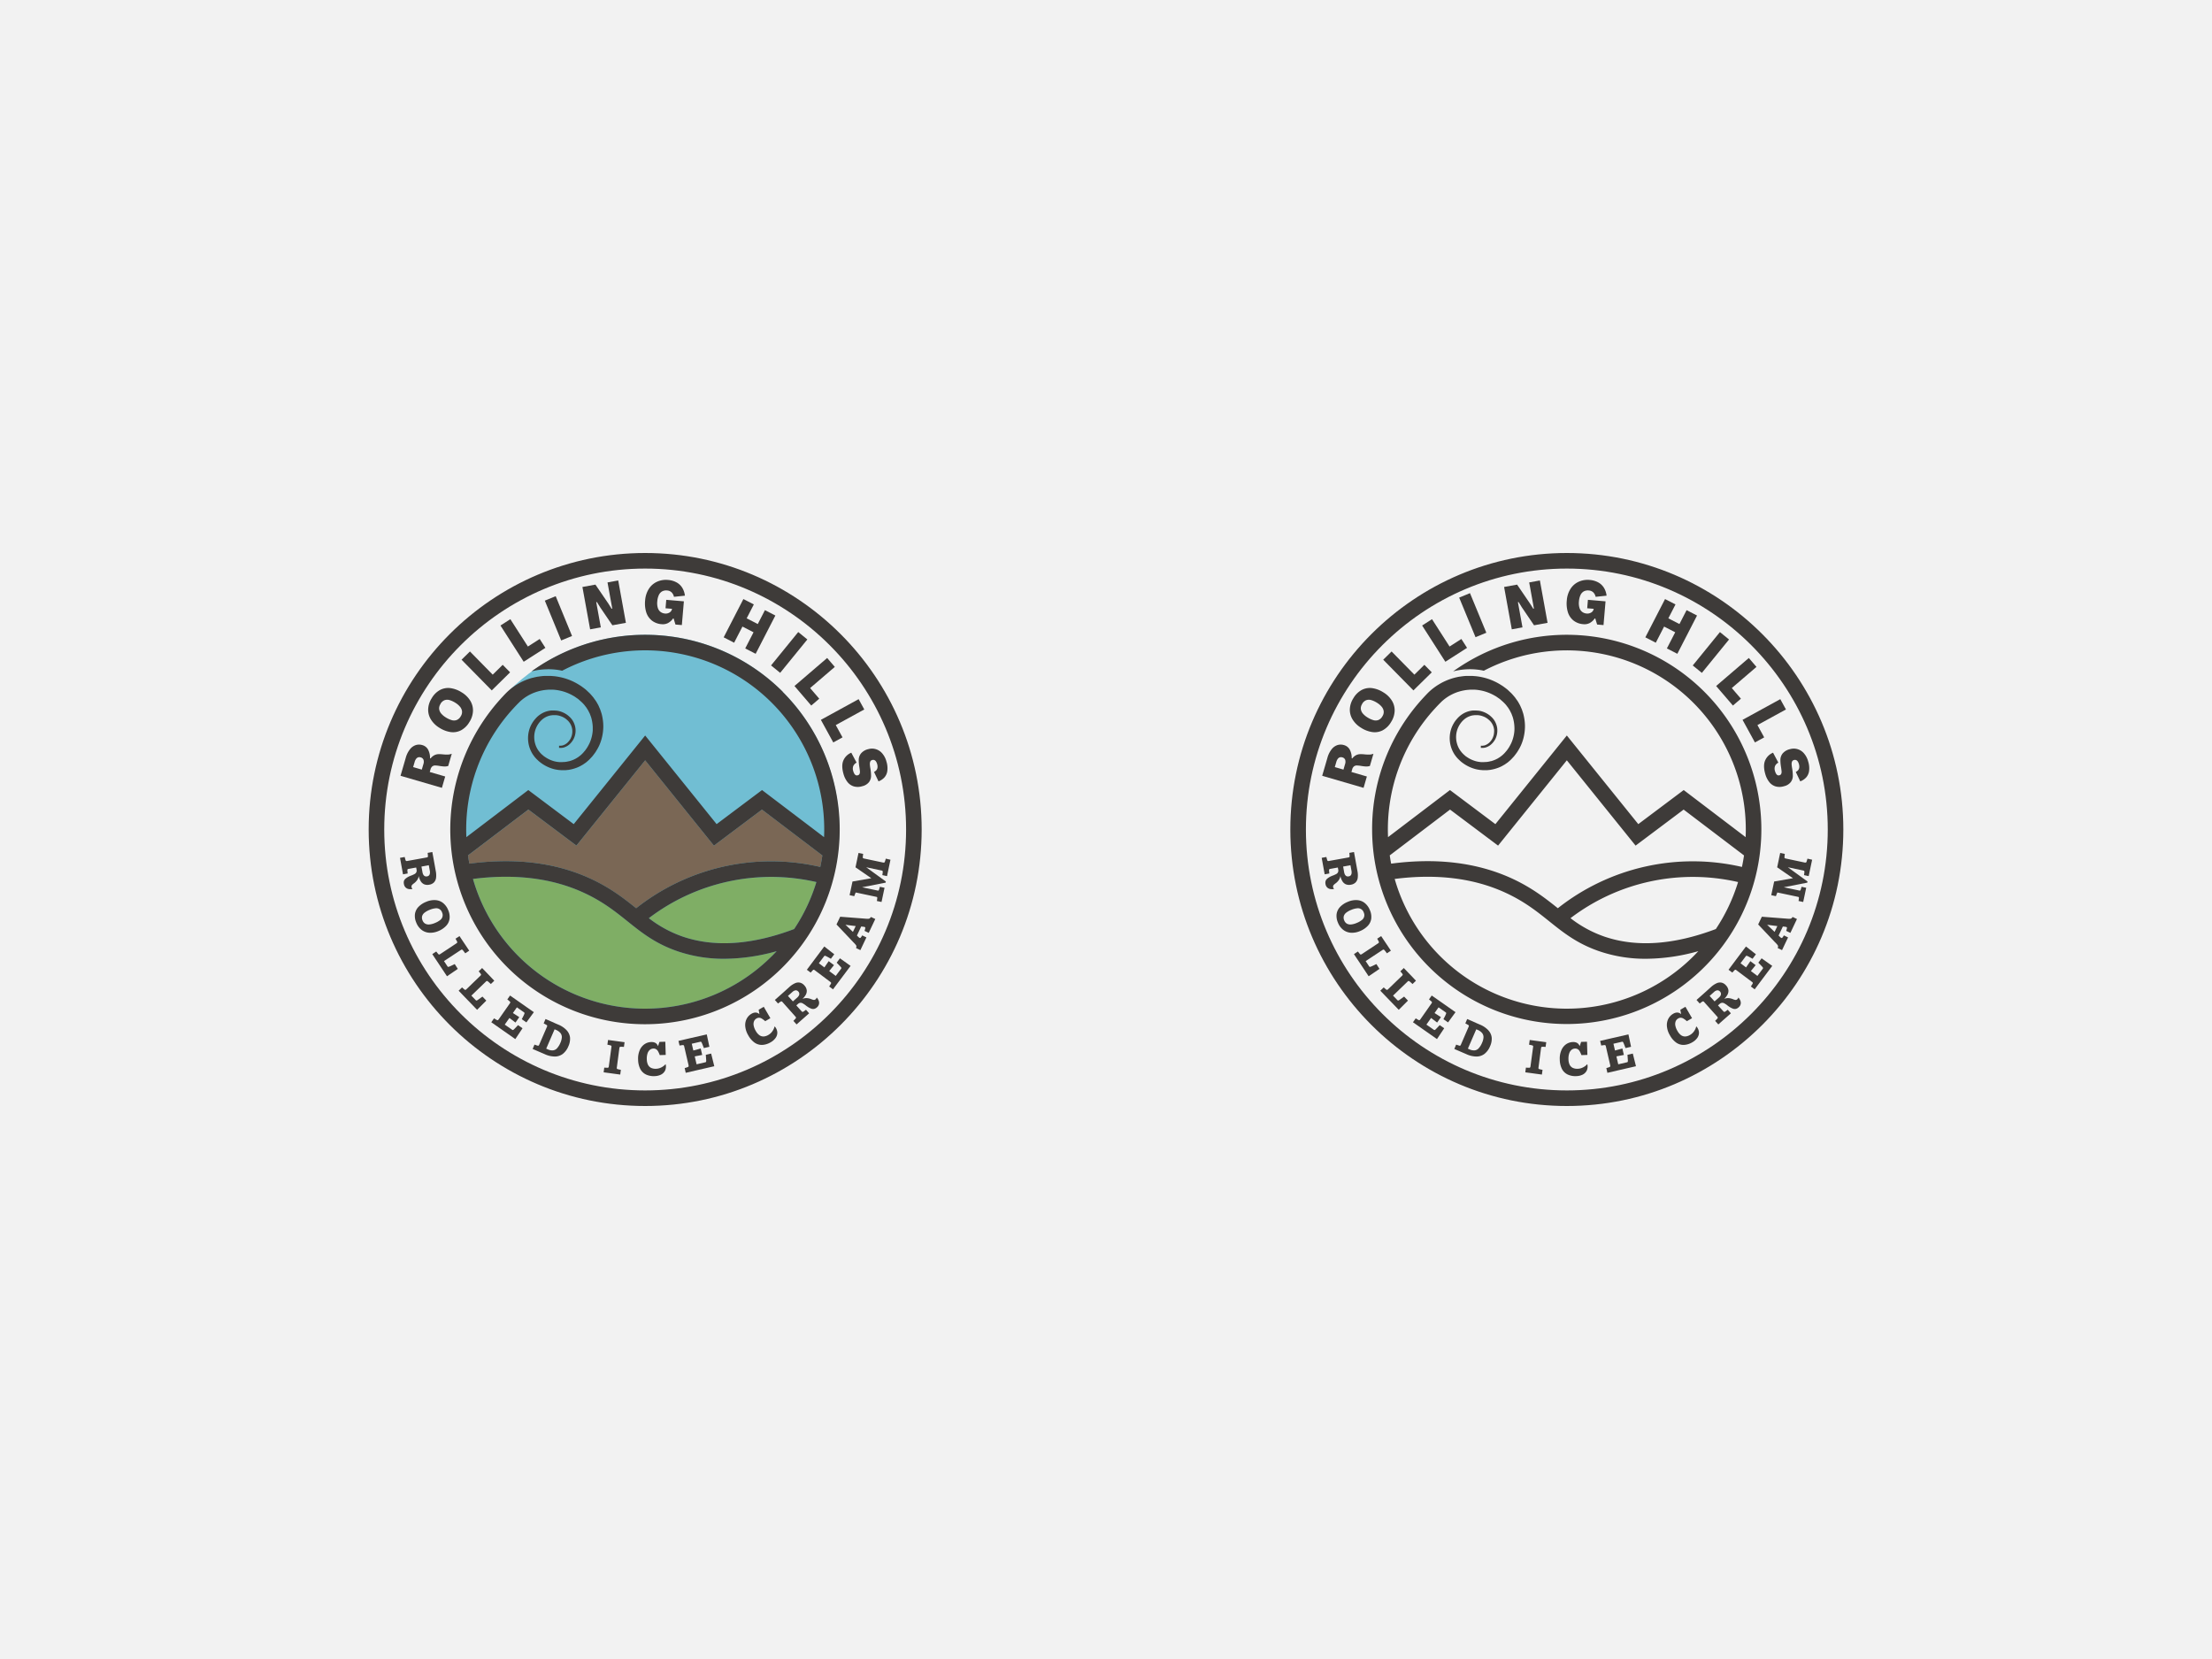 <svg id="Layer_1" data-name="Layer 1" xmlns="http://www.w3.org/2000/svg" viewBox="0 0 1200 900"><defs><style>.cls-1{fill:#f2f2f2;}.cls-2{fill:#3e3b39;}.cls-3{fill:#71bed3;}.cls-4{fill:none;}.cls-5{fill:#7fae65;}.cls-6{fill:#7a6755;}</style></defs><rect class="cls-1" width="1200" height="900"/><path class="cls-2" d="M744.37,450a105.58,105.58,0,1,0,43.94-85.77,36,36,0,0,1,9.14-1.18,36.62,36.62,0,0,1,3.77.2,31.87,31.87,0,0,1,3.75.62A97.13,97.13,0,0,1,947,454.15L913.4,428.6l-24.64,18.48L850,399l-38.76,48.09L786.6,428.6,753,454.15a97,97,0,0,1,25.64-70c.85-.93,1.72-1.84,2.61-2.74l.18-.17.08-.09h0l.22-.21c.11-.12.23-.23.35-.35a24.61,24.61,0,0,1,3-2.37c.36-.24.74-.48,1.11-.7a24.88,24.88,0,0,1,3.56-1.73q.59-.23,1.17-.42l.39-.12.81-.24.46-.12.75-.18.49-.1.76-.14.47-.08.83-.1.42-.05c.36,0,.73-.06,1.09-.08h.16c.41,0,.82,0,1.24,0s1,0,1.42,0a24.65,24.65,0,0,1,10.25,3l1.18.66,1.11.78.56.38a5.47,5.47,0,0,1,.54.41l1,.89a19.9,19.9,0,0,1,1.91,1.87c.2.22.38.45.56.69l.26.35.27.34a6,6,0,0,1,.51.73l.7,1.12c.22.39.39.79.6,1.19l.29.59.24.62c.15.42.32.83.46,1.25a21.35,21.35,0,0,1,.62,2.6,21.58,21.58,0,0,1,.29,2.67,19.53,19.53,0,0,1,0,2,19.78,19.78,0,0,1-1.32,5.91c-.16.42-.34.83-.54,1.24s-.41.81-.64,1.2a12.91,12.91,0,0,1-1.09,1.73l-.39.56c-.27.37-.59.69-.88,1.05a10.88,10.88,0,0,1-.92,1c-.33.29-.63.63-1,.9l-1.06.81-1.13.71a4.75,4.75,0,0,1-.59.31l-.6.3h0c-.36.17-.73.31-1.1.45l-.25.09c-.37.13-.75.25-1.13.36l-.14,0c-.35.1-.7.17-1,.24l-.25.05c-.39.07-.78.12-1.17.16l-.22,0c-.35,0-.71.05-1.06.06h-.21c-.4,0-.8,0-1.2,0l-.28,0-1-.12-.34-.05c-.4-.07-.79-.15-1.19-.25a16.27,16.27,0,0,1-4.95-2.24l-.38-.26a5.58,5.58,0,0,1-.73-.55l-1-.9c-.3-.33-.62-.64-.91-1-.14-.18-.28-.35-.41-.53a5.39,5.39,0,0,1-.4-.54,12.18,12.18,0,0,1-1.68-3.66,13.22,13.22,0,0,1-.35-1.66c-.06-.42-.09-.84-.11-1.27a12.88,12.88,0,0,1,.41-3.81,12.86,12.86,0,0,1,2.53-4.86,11.13,11.13,0,0,1,.93-1l.51-.46a9.54,9.54,0,0,1,1.09-.8,9.34,9.34,0,0,1,1.82-.9,8.19,8.19,0,0,1,.79-.27l.24-.06c.2-.06.4-.1.61-.15l.23,0c.27-.05.54-.08.82-.11h.11l.73,0h.26l.58,0h.24l.8.1h0a11.68,11.68,0,0,1,2,.57,10.21,10.21,0,0,1,1.26.58,9.28,9.28,0,0,1,1.71,1.21,8.15,8.15,0,0,1,2.81,4.63c0,.23.09.45.12.69a9.18,9.18,0,0,1,0,1.39,8,8,0,0,1-.18,1.38c0,.23-.1.46-.17.68a7.73,7.73,0,0,1-.51,1.31c-.1.21-.22.42-.34.62s-.26.39-.4.58a9.43,9.43,0,0,1-.92,1.07,6.7,6.7,0,0,1-2.35,1.48l-.62.19-.2,0-.44.09-.25,0-.41,0h-.4v1.19l.3,0h0l.72,0,.2,0c.19,0,.38-.05.56-.09l.22,0,.73-.19c.26-.09.53-.19.78-.3a8.17,8.17,0,0,0,1.47-.83c.23-.17.45-.34.66-.53a10.49,10.49,0,0,0,2.08-2.6,10.32,10.32,0,0,0,1.1-6.53,10.49,10.49,0,0,0-1.55-3.94,9.9,9.9,0,0,0-1.67-1.93,11.2,11.2,0,0,0-1.3-1.07,12.3,12.3,0,0,0-1.44-.88,13.16,13.16,0,0,0-3.18-1.16c-.4-.09-.81-.14-1.22-.19l-.25,0q-.6-.06-1.2-.06H800l-.62,0-.35,0-.6.07-.35.05-.63.13-.3.07a9.46,9.46,0,0,0-.91.26h0a13,13,0,0,0-5.67,3.77,16.11,16.11,0,0,0-1.56,2c-.19.3-.37.61-.55.92a15.54,15.54,0,0,0-1.27,2.93,16.26,16.26,0,0,0,1.66,13.3c.29.49.65.95,1,1.43s.76.88,1.14,1.32l1.24,1.18a15.07,15.07,0,0,0,1.33,1.06,20.17,20.17,0,0,0,6.11,3.07c.52.16,1,.29,1.56.41l.51.09,1.08.18.6.06c.34,0,.68.06,1,.08l.62,0,.38,0c.35,0,.69,0,1,0h.09c.51,0,1-.07,1.52-.14l.21,0c.5-.08,1-.17,1.49-.27l.28-.07c.49-.11,1-.24,1.46-.39l.24-.07c.5-.17,1-.34,1.49-.54s1.08-.45,1.59-.73l1.52-.87,1.44-1c.48-.33.89-.75,1.34-1.12a14.09,14.09,0,0,0,1.23-1.21c.39-.43.8-.83,1.16-1.27.51-.69,1.06-1.35,1.54-2.07.16-.24.32-.48.46-.73a23.36,23.36,0,0,0,1.63-3,24.71,24.71,0,0,0,1.18-3.25,26.39,26.39,0,0,0,1-6.85,25.17,25.17,0,0,0-.22-3.47,30.53,30.53,0,0,0-.66-3.43c-.16-.57-.36-1.12-.54-1.67l-.28-.83-.35-.81c-.24-.53-.46-1.08-.73-1.6l-.43-.77-.43-.76a14.26,14.26,0,0,0-1-1.47c-.18-.24-.34-.49-.51-.73a7.12,7.12,0,0,0-.54-.69c-.38-.44-.76-.9-1.15-1.33a13,13,0,0,0-1.23-1.23l-.62-.59-.63-.59c-.14-.13-.29-.25-.44-.37s-.25-.21-.38-.3l-.53-.41-1.38-1-1.46-.92c-.5-.3-1-.59-1.51-.86a31.45,31.45,0,0,0-8.11-3,30.67,30.67,0,0,0-3.43-.57l-.87-.07-.85-.07h-.57c-.37,0-.73,0-1.1,0h-.29c-.45,0-.9,0-1.35,0l-.49,0c-.38,0-.77.05-1.15.09l-.46.05c-.52.06-1,.13-1.56.22l-.14,0c-.47.08-1,.17-1.42.28l-.47.1-1.12.28-.46.13c-.51.14-1,.3-1.51.47h0a32.44,32.44,0,0,0-4.85,2.1c-.51.28-1,.57-1.53.88a31.88,31.88,0,0,0-4.29,3.11c-.43.37-.84.75-1.25,1.14l-.06.05h0q-1.24,1.26-2.43,2.55A104.86,104.86,0,0,0,744.37,450Zm174.35,68.72a97.15,97.15,0,0,1-162.11-41.9c22.72-2.91,42.88-.43,59.94,7.4,10.39,4.76,17.23,10.24,23.86,15.54,7.82,6.27,15.21,12.18,27.23,16.3a77.43,77.43,0,0,0,25.25,4.07A106.47,106.47,0,0,0,921.34,516C920.49,516.9,919.62,517.82,918.72,518.72ZM930.83,504c-22.84,8.63-43.18,10-60.45,4.1a64,64,0,0,1-18.39-10,109.53,109.53,0,0,1,90.9-19.59A96.7,96.7,0,0,1,930.83,504ZM786.64,439.19l26.06,19.55L850,412.46l37.3,46.28,26.06-19.55,32.76,24.87c-.3,2.09-.68,4.18-1.12,6.25a118.08,118.08,0,0,0-99.88,22.4c-6.56-5.24-14-11.12-25-16.18-18.75-8.59-40.76-11.28-65.43-8-.29-1.49-.54-3-.76-4.49Z"/><path class="cls-2" d="M739.73,427.4l1.79-6.16-8.38-2.44.39-1.32a3.16,3.16,0,0,1,1-1.72,2.43,2.43,0,0,1,1.52-.49,15.36,15.36,0,0,1,2.32.24,24.77,24.77,0,0,0,2.58.3,6.68,6.68,0,0,0,2.2-.27l1.94-6.64a6.66,6.66,0,0,1-2.19.46,21.87,21.87,0,0,1-2.62-.12,18.87,18.87,0,0,0-2.56-.11,5.42,5.42,0,0,0-2.06.55,6.16,6.16,0,0,0-2.06,1.76l-.31-.09a9.48,9.48,0,0,0-1.08-4.73,5.12,5.12,0,0,0-3.1-2.41,6,6,0,0,0-3.57,0,6.71,6.71,0,0,0-3.15,2.29,13,13,0,0,0-2.29,4.67l-1.34,4.62h0l-1.48,5.07Zm-14-15.7a2.23,2.23,0,0,1,1.09-.84,2.33,2.33,0,0,1,1.33,0,2.22,2.22,0,0,1,1.6,1.3,3.85,3.85,0,0,1-.08,2.43l-.85,2.92-4.69-1.37.78-2.68A5.44,5.44,0,0,1,725.71,411.7Z"/><path class="cls-2" d="M738.45,394.86a15.21,15.21,0,0,0,6.13,2.3,9.36,9.36,0,0,0,5.57-1,11.76,11.76,0,0,0,4.5-4.46,12,12,0,0,0,1.94-6,10,10,0,0,0-1.51-5.62,13.67,13.67,0,0,0-4.65-4.5,15.13,15.13,0,0,0-6.1-2.28,9.47,9.47,0,0,0-5.6,1,11.7,11.7,0,0,0-4.52,4.47,11.92,11.92,0,0,0-1.93,6,10,10,0,0,0,1.54,5.62A13.78,13.78,0,0,0,738.45,394.86Zm.5-13a4.48,4.48,0,0,1,2.21-2,4.35,4.35,0,0,1,2.7-.07,12.66,12.66,0,0,1,3.1,1.42,10.36,10.36,0,0,1,2.56,2.15,4.76,4.76,0,0,1,1.13,2.5,4.24,4.24,0,0,1-.72,2.75,4.43,4.43,0,0,1-2.19,2,4.25,4.25,0,0,1-2.69.06,12.31,12.31,0,0,1-3.13-1.43,10.35,10.35,0,0,1-2.56-2.13,4.67,4.67,0,0,1-1.12-2.47A4.21,4.21,0,0,1,739,381.87Z"/><polygon class="cls-2" points="771.31 370.07 771.31 370.07 776.73 364.74 772.72 360.66 767.3 366 754.93 353.42 750.39 357.89 766.77 374.54 771.31 370.07"/><polygon class="cls-2" points="787.58 356.77 787.58 356.77 788.51 356.17 789.47 355.56 789.47 355.56 795.87 351.45 792.78 346.64 786.38 350.74 776.86 335.9 771.5 339.34 784.1 359 787.58 356.77"/><rect class="cls-2" x="799.78" y="323.73" width="6.37" height="23.35" transform="matrix(0.92, -0.38, 0.38, 0.92, -67.22, 330.28)"/><polygon class="cls-2" points="825.94 340.35 823.46 326.67 823.82 326.61 825.63 329.52 832.21 339.21 839.55 337.88 835.38 314.9 829.58 315.96 832.15 330.17 831.8 330.24 829.99 327.37 823.02 317.15 815.97 318.43 820.14 341.41 825.94 340.35"/><path class="cls-2" d="M853.7,336.7a9.68,9.68,0,0,0,5.25,1.92,6.2,6.2,0,0,0,3.36-.58,7.93,7.93,0,0,0,2.83-2.52l.29,0,1,3.29,3.47.29L871,326.22l-9.56-.82-.39,4.58,3.53.3a2.85,2.85,0,0,1-1.35,2,3.92,3.92,0,0,1-2.43.56,4.62,4.62,0,0,1-2.52-.93,4.37,4.37,0,0,1-1.44-2.21,8.87,8.87,0,0,1-.27-3.44,10,10,0,0,1,.84-3.44,4.38,4.38,0,0,1,1.79-2,4.64,4.64,0,0,1,2.68-.49,3.91,3.91,0,0,1,2.44,1,4.85,4.85,0,0,1,1.3,2.44l5.94-.62a10.34,10.34,0,0,0-1.45-4.3,8.32,8.32,0,0,0-3.11-2.92,11.51,11.51,0,0,0-4.63-1.31,11.65,11.65,0,0,0-6,1,10.28,10.28,0,0,0-4.39,3.86,13.42,13.42,0,0,0-2,6.24,16.06,16.06,0,0,0,.63,6.54A9.33,9.33,0,0,0,853.7,336.7Z"/><polygon class="cls-2" points="902.77 339.91 908.79 343.01 904.28 351.77 909.95 354.68 920.63 333.92 914.97 331 911.09 338.54 905.07 335.44 908.95 327.9 903.28 324.99 892.59 345.75 898.26 348.67 902.77 339.91"/><rect class="cls-2" x="916.45" y="350.73" width="23.35" height="6.37" transform="translate(67.72 850.28) rotate(-50.85)"/><polygon class="cls-2" points="933.69 375.29 933.69 375.29 940.1 382.76 944.44 379.04 939.49 373.27 952.88 361.79 948.73 356.95 931 372.15 933.69 375.29"/><polygon class="cls-2" points="948.27 395.88 952.04 402.77 957.06 400.02 953.4 393.35 968.87 384.88 965.8 379.29 945.32 390.51 948.27 395.88"/><path class="cls-2" d="M967.06,408.77a5.7,5.7,0,0,0-1.2,3.27,23.35,23.35,0,0,0,.35,4.16c.15,1,.24,1.7.29,2.21a3,3,0,0,1-.18,1.37,1.33,1.33,0,0,1-.94.79,1.49,1.49,0,0,1-1,0,2.11,2.11,0,0,1-.82-.77,5.91,5.91,0,0,1-.64-1.53,4.13,4.13,0,0,1,0-2.63,3.77,3.77,0,0,1,1.83-1.91l-2.88-5.4a7.94,7.94,0,0,0-4.25,4.12q-1.27,2.82,0,7.32a12.42,12.42,0,0,0,2.19,4.48,6.92,6.92,0,0,0,3.45,2.37,8,8,0,0,0,4.54-.1,6.44,6.44,0,0,0,3.71-2.27,5.73,5.73,0,0,0,1.09-3.2,24.57,24.57,0,0,0-.35-4.1,19.55,19.55,0,0,1-.3-2.31,3.58,3.58,0,0,1,.22-1.49,1.41,1.41,0,0,1,1-.82,1.79,1.79,0,0,1,1.19,0,2,2,0,0,1,.91.76,4.69,4.69,0,0,1,.63,1.42,4.6,4.6,0,0,1,.19,1.88,2.76,2.76,0,0,1-.58,1.39,4.13,4.13,0,0,1-1.3,1l2.42,5.1a8.21,8.21,0,0,0,3.16-2.07,6.59,6.59,0,0,0,1.62-3.51,11.84,11.84,0,0,0-.47-5.15,11,11,0,0,0-2.44-4.62,7.23,7.23,0,0,0-7.37-2.13A7.24,7.24,0,0,0,967.06,408.77Z"/><path class="cls-2" d="M723.62,480a5.93,5.93,0,0,1,.86-.73,7.64,7.64,0,0,0,1.56-1.49A5.47,5.47,0,0,0,727,476a4.89,4.89,0,0,0,.14-.78,9.18,9.18,0,0,0,1,2.66,4.21,4.21,0,0,0,1.9,1.82,4.73,4.73,0,0,0,2.85.24,4.54,4.54,0,0,0,2.51-1.22,4.39,4.39,0,0,0,1.16-2.5,11.71,11.71,0,0,0-.17-3.75l-.65-3.63h0l-.62-3.43-.58-3.19-2.54.46c.1.88.15,1.46.16,1.73a.77.77,0,0,1-.15.56,1.35,1.35,0,0,1-.62.22L721,467.06a1.45,1.45,0,0,1-.66,0,.79.79,0,0,1-.34-.47q-.13-.41-.45-1.68l-2.54.46.58,3.19.47,2.59.57,3.16,2.54-.45c-.1-.88-.16-1.46-.16-1.73a.69.69,0,0,1,.15-.56,1.3,1.3,0,0,1,.61-.22l4-.73.21,1.13a2.23,2.23,0,0,1-.15,1.49,2.28,2.28,0,0,1-.91.91,16.42,16.42,0,0,1-1.66.77,4.38,4.38,0,0,0-.71.26l-.7.3a9.79,9.79,0,0,0-1.84,1.19,2.9,2.9,0,0,0-.88,1.29,3.46,3.46,0,0,0-.05,1.65,3.25,3.25,0,0,0,.91,1.84,3.19,3.19,0,0,0,1.64.84,5.38,5.38,0,0,0,2,0l.06-.13a1.1,1.1,0,0,1-.31-.37,1.87,1.87,0,0,1-.16-.52,1.52,1.52,0,0,1,0-.64A1.46,1.46,0,0,1,723.62,480Zm9-10.63.57,3.13a4.13,4.13,0,0,1,0,1.43,1.9,1.9,0,0,1-.48,1,1.92,1.92,0,0,1-1.07.5,1.84,1.84,0,0,1-1.18-.13,2,2,0,0,1-.82-.81,4.21,4.21,0,0,1-.46-1.38l-.54-3Z"/><path class="cls-2" d="M742,502.28a6.94,6.94,0,0,0,1.88-3.85,9,9,0,0,0-.72-4.67,9.34,9.34,0,0,0-2.78-3.87,7.32,7.32,0,0,0-4.12-1.58,10.81,10.81,0,0,0-5,.9,11.89,11.89,0,0,0-4.26,2.78,7.06,7.06,0,0,0-1.89,3.84,9,9,0,0,0,.72,4.7,9.18,9.18,0,0,0,2.79,3.85A7.61,7.61,0,0,0,732.8,506a10.78,10.78,0,0,0,5-.9A11.79,11.79,0,0,0,742,502.28Zm-9.08-.77a3.9,3.9,0,0,1-2.26-.44,3.45,3.45,0,0,1-1.43-1.76A3.59,3.59,0,0,1,729,497a3.73,3.73,0,0,1,1.31-1.87,10.91,10.91,0,0,1,2.78-1.55,10.47,10.47,0,0,1,3.06-.82,3.28,3.28,0,0,1,3.66,2.23,3.3,3.3,0,0,1-1.05,4.15,10.86,10.86,0,0,1-2.79,1.57A10.09,10.09,0,0,1,733,501.51Z"/><path class="cls-2" d="M744.13,524.21a3,3,0,0,1-1,.32.64.64,0,0,1-.41-.33l-1.86-2.81,9.11-6a1.15,1.15,0,0,1,.6-.25c.15,0,.33.13.55.38s.65.8,1.28,1.65l2.15-1.43-2.14-3.22-1.35-2-1.79-2.7-2.15,1.42c.44.77.72,1.28.83,1.53a.74.74,0,0,1,.08.57,1.35,1.35,0,0,1-.47.45l-8.73,5.78a1.45,1.45,0,0,1-.6.27.76.76,0,0,1-.49-.3c-.19-.21-.55-.66-1.08-1.36l-2.15,1.43,1.79,2.7,1,1.48h0l5.19,7.83,5.87-4L746.69,523C745.49,523.58,744.64,524,744.13,524.21Z"/><path class="cls-2" d="M765.5,529.24l-1.7-1.76-2.25-2.33-1.86,1.79c.57.67.94,1.12,1.09,1.35a.75.75,0,0,1,.19.55,1.32,1.32,0,0,1-.39.52l-7.52,7.27a1.33,1.33,0,0,1-.55.37.69.69,0,0,1-.53-.2q-.35-.25-1.32-1.14l-1.85,1.79,2.25,2.33,1.24,1.29h0l6.52,6.75,5-5-2.09-2.17-2.31,1.65a2.5,2.5,0,0,1-.9.49.63.63,0,0,1-.46-.24l-2.35-2.43,7.87-7.59a1.1,1.1,0,0,1,.55-.36q.21,0,.6.27c.26.2.78.67,1.56,1.39l1.86-1.79Z"/><path class="cls-2" d="M783.06,552.9l2.5,1.75,4.05-5.54-7.39-5.19h0l-2.86-2-2.66-1.85-1.48,2.11c.69.55,1.13.93,1.33,1.12s.29.36.28.5a1.31,1.31,0,0,1-.28.59l-6,8.57a1.3,1.3,0,0,1-.46.46.7.7,0,0,1-.57-.09c-.25-.13-.75-.42-1.5-.88l-1.49,2.12,2.66,1.86,2.85,2h0l7.51,5.27,3.92-5.87-2.43-1.7-2,2.08a2.36,2.36,0,0,1-.72.57.67.67,0,0,1-.5-.15l-4-2.78,2.54-3.61,3.28,2.49,2.07-2.94-3.47-2.23,2.17-3.08,3.88,2.73a.51.51,0,0,1,.27.4,2.86,2.86,0,0,1-.29.87C784.11,550.9,783.69,551.71,783.06,552.9Z"/><path class="cls-2" d="M807.4,558.91a12.84,12.84,0,0,0-4.6-3.09l-1.65-.71-2.21-1-3-1.29-1,2.37c.79.4,1.29.68,1.53.83s.36.3.38.43a1.29,1.29,0,0,1-.16.64l-4.15,9.6a1.23,1.23,0,0,1-.36.55.7.7,0,0,1-.57,0c-.27-.07-.82-.25-1.65-.55l-1,2.37,3,1.29,1.91.83h0l.6.25.69.3h0l.45.2a13.33,13.33,0,0,0,5.37,1.23,7.21,7.21,0,0,0,4.32-1.41,10.12,10.12,0,0,0,3.06-4.18,9.55,9.55,0,0,0,.88-4.72A7,7,0,0,0,807.4,558.91ZM804,565.75a10.06,10.06,0,0,1-1.81,2.93,3.46,3.46,0,0,1-2.2,1.14,5.72,5.72,0,0,1-2.81-.55l-.86-.38,4.55-10.51.65.29a6.28,6.28,0,0,1,2.49,1.72,3.48,3.48,0,0,1,.78,2.29A8.42,8.42,0,0,1,804,565.75Z"/><path class="cls-2" d="M833.07,564.61l-3.21-.43-.35,2.56c.87.17,1.43.29,1.7.38s.43.18.48.31a1.28,1.28,0,0,1,0,.65l-1.4,10.37a1.31,1.31,0,0,1-.2.63.68.68,0,0,1-.55.17c-.27,0-.85,0-1.73-.08l-.34,2.56,3.21.43,2.61.36,3.18.43.35-2.56c-.87-.17-1.43-.3-1.7-.38a.77.77,0,0,1-.48-.32,1.3,1.3,0,0,1,0-.65L836,568.67a1.44,1.44,0,0,1,.2-.63.77.77,0,0,1,.55-.17c.28,0,.86,0,1.73.08l.35-2.56-3.19-.43Z"/><path class="cls-2" d="M861,577.37a7,7,0,0,1-1.27,1.13,7.86,7.86,0,0,1-1.71.89,6.27,6.27,0,0,1-2.14.41,5.66,5.66,0,0,1-2.65-.48,3.74,3.74,0,0,1-1.69-1.67,7,7,0,0,1-.65-3,9,9,0,0,1,.37-3.09,4.23,4.23,0,0,1,1.26-2,3.09,3.09,0,0,1,1.93-.72,2.6,2.6,0,0,1,1.44.33,3,3,0,0,1,1.08,1.13,12.9,12.9,0,0,1,.94,2.09l3.24-.1-.22-7.16-3.18.09-.78,2.33a3.47,3.47,0,0,0-.74-1.24,2.92,2.92,0,0,0-1.23-.78,4.73,4.73,0,0,0-1.7-.23,6.75,6.75,0,0,0-3.71,1.21,7.45,7.45,0,0,0-2.58,3.3,11.34,11.34,0,0,0-.84,4.94,11.64,11.64,0,0,0,1.17,5.14,6.89,6.89,0,0,0,3.06,3,9.78,9.78,0,0,0,4.75.9,8.19,8.19,0,0,0,3.41-.8,4.94,4.94,0,0,0,2.22-2.16,5.27,5.27,0,0,0,.36-3.4Z"/><path class="cls-2" d="M885.79,571.55l-2.89.67c.1,1.44.17,2.4.2,2.88a2.34,2.34,0,0,1-.06.92.64.64,0,0,1-.44.27l-4.71,1.09-1-4.3,4.05-.78-.81-3.5-4,1.09-.85-3.67,4.63-1.07a.51.51,0,0,1,.48.07,2.7,2.7,0,0,1,.45.8c.2.43.52,1.28,1,2.55l3-.69-1.42-6.72-8.8,2h0l-3.4.79-3.16.74.59,2.51c.86-.14,1.44-.22,1.72-.24a.76.76,0,0,1,.56.13,1.31,1.31,0,0,1,.25.6l2.36,10.19a1.43,1.43,0,0,1,0,.66.78.78,0,0,1-.46.36c-.25.1-.8.28-1.65.53L872,582l3.16-.73,3.4-.79h0l8.94-2.06Z"/><path class="cls-2" d="M920.19,556.86a7.11,7.11,0,0,1-.58,1.61,8.37,8.37,0,0,1-1.07,1.59,6.69,6.69,0,0,1-1.69,1.38,5.79,5.79,0,0,1-2.57.84,3.78,3.78,0,0,1-2.27-.66,7.1,7.1,0,0,1-2-2.33,8.78,8.78,0,0,1-1.14-2.9,4.21,4.21,0,0,1,.17-2.32,3.07,3.07,0,0,1,1.36-1.55,2.65,2.65,0,0,1,1.42-.4,3,3,0,0,1,1.49.49,13.22,13.22,0,0,1,1.82,1.38l2.8-1.63-3.6-6.19-2.75,1.6.42,2.42a3.5,3.5,0,0,0-1.24-.74,3,3,0,0,0-1.46-.1,4.55,4.55,0,0,0-1.6.61,6.73,6.73,0,0,0-2.69,2.83,7.52,7.52,0,0,0-.7,4.12,11.49,11.49,0,0,0,1.62,4.75,11.79,11.79,0,0,0,3.48,4,6.89,6.89,0,0,0,4.13,1.2,9.88,9.88,0,0,0,4.61-1.47,8,8,0,0,0,2.61-2.33,4.87,4.87,0,0,0,.93-2.95,5.29,5.29,0,0,0-1.31-3.17Z"/><path class="cls-2" d="M943.14,541.22l-.14,0a1.15,1.15,0,0,1-.16.45,1.93,1.93,0,0,1-.36.41,1.52,1.52,0,0,1-.55.33,1.41,1.41,0,0,1-.71,0,5.43,5.43,0,0,1-1.07-.35,7.7,7.7,0,0,0-2.09-.55,5.26,5.26,0,0,0-2,.14,4.3,4.3,0,0,0-.75.29,9.69,9.69,0,0,0,1.78-2.21,4.27,4.27,0,0,0,.56-2.58,4.68,4.68,0,0,0-1.28-2.55,4.55,4.55,0,0,0-2.35-1.51,4.35,4.35,0,0,0-2.73.31,11.87,11.87,0,0,0-3.12,2.09L925.4,538h0l-.7.62-.33.3h0l-1.58,1.4-2.43,2.15,1.72,1.93c.69-.54,1.16-.88,1.39-1a.73.73,0,0,1,.56-.16,1.31,1.31,0,0,1,.51.41l7,7.82a1.35,1.35,0,0,1,.34.55.74.74,0,0,1-.22.54q-.27.32-1.2,1.26l1.72,1.93,2.42-2.15,2-1.75,2.4-2.14-1.71-1.93c-.69.54-1.16.89-1.39,1a.74.74,0,0,1-.56.16,1.41,1.41,0,0,1-.51-.41L932,545.43l.87-.77a2.23,2.23,0,0,1,1.35-.65,2.29,2.29,0,0,1,1.24.31,16,16,0,0,1,1.53,1,5.64,5.64,0,0,0,.58.47l.63.43a9.44,9.44,0,0,0,2,1,2.9,2.9,0,0,0,1.56.08,3.43,3.43,0,0,0,1.44-.82,3.26,3.26,0,0,0,1.09-1.72,3.16,3.16,0,0,0-.13-1.85A5.48,5.48,0,0,0,943.14,541.22Zm-15.68-.94,2.38-2.12a3.6,3.6,0,0,1,1.2-.77,1.94,1.94,0,0,1,1.08-.1,2,2,0,0,1,1,.65,1.9,1.9,0,0,1,.5,1.08,2,2,0,0,1-.26,1.12,4.55,4.55,0,0,1-.94,1.11l-2.28,2Z"/><path class="cls-2" d="M955.67,519.88l-1.78,2.37c1,1,1.68,1.73,2,2.08a2.4,2.4,0,0,1,.55.73.64.64,0,0,1-.16.5l-2.9,3.87-3.53-2.65,2.59-3.2-2.88-2.16-2.33,3.4-3-2.27,2.85-3.8a.52.52,0,0,1,.42-.25,2.72,2.72,0,0,1,.86.32c.43.2,1.22.64,2.39,1.31l1.83-2.44-5.41-4.23-5.42,7.23h0l-2.09,2.8-1.94,2.6,2.07,1.54c.57-.67,1-1.1,1.16-1.29a.75.75,0,0,1,.51-.27,1.27,1.27,0,0,1,.58.3l8.37,6.28a1.33,1.33,0,0,1,.45.47.73.73,0,0,1-.11.57c-.13.25-.44.74-.92,1.47l2.07,1.55,1.94-2.59,2.09-2.79h0l5.51-7.34Z"/><path class="cls-2" d="M972.42,497.54s0,0,0,0a3.16,3.16,0,0,1-.63.69,1.81,1.81,0,0,1-.92.2c-.43,0-1.12,0-2.07-.11l-13-1-2,4.19,9,9.51a.07.07,0,0,0,0,.05l.05,0a20,20,0,0,1,1.37,1.47,1.51,1.51,0,0,1,.37.79,3.38,3.38,0,0,1-.17,1l2.33,1.11,3.27-6.9-2.28-1.09a7,7,0,0,1-.73,1.12c-.2.23-.38.33-.55.29a1.72,1.72,0,0,1-.65-.43l-.93-.9,2.32-4.91,1.32.16a2.16,2.16,0,0,1,.75.21q.19.12.12.57A8.3,8.3,0,0,1,969,505l2.28,1.08,3.56-7.52-2.33-1.1Zm-9.71,8L961.09,504l-2.43-2.32,3.33.44,2.22.27Z"/><path class="cls-2" d="M980.54,465.81c-.23.83-.4,1.38-.5,1.65s-.22.42-.35.46a1.54,1.54,0,0,1-.65,0l-10.24-2.17a1.4,1.4,0,0,1-.61-.23c-.1-.08-.15-.27-.13-.56s.08-.86.2-1.71l-2.52-.53-.67,3.14v.08h0l-.38,1.78-.33,1.58h0l-.26,1.21,8.58,5.92-10.21,1.79-1.57,7.41,2.52.54c.3-.82.57-1.49.8-2l11.17,2.36a.88.88,0,0,1,.44.18.93.93,0,0,1,.07.53,15,15,0,0,1-.2,1.55l2.53.53,1.63-7.71-2.53-.53a15.31,15.31,0,0,1-.44,1.5,1.16,1.16,0,0,1-.3.53c-.08.06-.24.06-.48,0l-8.42-1.78,12.75-2.5.14-.61-10.67-7.74,8.23,1.75a1.27,1.27,0,0,1,.61.24.73.73,0,0,1,.13.56c0,.28-.08.85-.21,1.72l2.53.54.67-3.17.54-2.58.67-3.14Z"/><path class="cls-2" d="M850,300c-82.71,0-150,67.29-150,150s67.29,150,150,150,150-67.29,150-150S932.71,300,850,300Zm0,291.55c-78,0-141.55-63.5-141.55-141.55S772,308.45,850,308.45,991.55,372,991.55,450,928.05,591.55,850,591.55Z"/><circle class="cls-3" cx="350.06" cy="449.61" r="105.24"/><path class="cls-4" d="M320.07,476.53c11,5.06,18.49,10.94,25.05,16.18A118.08,118.08,0,0,1,445,470.31c.44-2.07.82-4.16,1.12-6.25l-32.76-24.87L387.3,458.74,350,412.46l-37.3,46.28-26.06-19.55-32.76,24.87c.22,1.5.47,3,.76,4.49C279.31,465.25,301.33,467.94,320.07,476.53Z"/><path class="cls-4" d="M367.64,516.06c-12-4.12-19.41-10-27.23-16.3-6.62-5.3-13.47-10.78-23.86-15.54-17.06-7.83-37.22-10.31-59.94-7.4a97.15,97.15,0,0,0,162.11,41.9c.9-.9,1.77-1.82,2.62-2.74a106.47,106.47,0,0,1-28.45,4.15A77.43,77.43,0,0,1,367.64,516.06Z"/><path class="cls-5" d="M395.26,478.17A110.15,110.15,0,0,0,352,498.09a64,64,0,0,0,18.39,10C387.66,514,408,512.6,430.83,504a96.7,96.7,0,0,0,12.06-25.47A110.59,110.59,0,0,0,395.26,478.17Z"/><path class="cls-4" d="M395.26,478.17A110.15,110.15,0,0,0,352,498.09a64,64,0,0,0,18.39,10C387.66,514,408,512.6,430.83,504a96.7,96.7,0,0,0,12.06-25.47A110.59,110.59,0,0,0,395.26,478.17Z"/><path class="cls-4" d="M387.3,458.74,350,412.46l-37.3,46.28-26.06-19.55-32.76,24.87c.22,1.5.47,3,.76,4.49,24.67-3.3,46.69-.61,65.43,8,11,5.06,18.49,10.94,25.05,16.18A118.08,118.08,0,0,1,445,470.31c.44-2.07.82-4.16,1.12-6.25l-32.76-24.87Z"/><path class="cls-5" d="M367.64,516.06c-12-4.12-19.41-10-27.23-16.3-6.62-5.3-13.47-10.78-23.86-15.54-17.06-7.83-37.22-10.31-59.94-7.4a97.15,97.15,0,0,0,162.11,41.9c.9-.9,1.77-1.82,2.62-2.74a106.47,106.47,0,0,1-28.45,4.15A77.43,77.43,0,0,1,367.64,516.06Z"/><path class="cls-4" d="M395.26,478.17A110.15,110.15,0,0,0,352,498.09a64,64,0,0,0,18.39,10C387.66,514,408,512.6,430.83,504a96.7,96.7,0,0,0,12.06-25.47A110.59,110.59,0,0,0,395.26,478.17Z"/><path class="cls-4" d="M367.64,516.06c-12-4.12-19.41-10-27.23-16.3-6.62-5.3-13.47-10.78-23.86-15.54-17.06-7.83-37.22-10.31-59.94-7.4a97.15,97.15,0,0,0,162.11,41.9c.9-.9,1.77-1.82,2.62-2.74a106.47,106.47,0,0,1-28.45,4.15A77.43,77.43,0,0,1,367.64,516.06Z"/><path class="cls-6" d="M387.3,458.74,350,412.46l-37.3,46.28-26.06-19.55-32.76,24.87c.22,1.5.47,3,.76,4.49,24.67-3.3,46.69-.61,65.43,8,11,5.06,18.49,10.94,25.05,16.18A118.08,118.08,0,0,1,445,470.31c.44-2.07.82-4.16,1.12-6.25l-32.76-24.87Z"/><path class="cls-4" d="M367.64,516.06c-12-4.12-19.41-10-27.23-16.3-6.62-5.3-13.47-10.78-23.86-15.54-17.06-7.83-37.22-10.31-59.94-7.4a97.15,97.15,0,0,0,162.11,41.9c.9-.9,1.77-1.82,2.62-2.74a106.47,106.47,0,0,1-28.45,4.15A77.43,77.43,0,0,1,367.64,516.06Z"/><path class="cls-4" d="M395.26,478.17A110.15,110.15,0,0,0,352,498.09a64,64,0,0,0,18.39,10C387.66,514,408,512.6,430.83,504a96.7,96.7,0,0,0,12.06-25.47A110.59,110.59,0,0,0,395.26,478.17Z"/><path class="cls-4" d="M387.3,458.74,350,412.46l-37.3,46.28-26.06-19.55-32.76,24.87c.22,1.5.47,3,.76,4.49,24.67-3.3,46.69-.61,65.43,8,11,5.06,18.49,10.94,25.05,16.18A118.08,118.08,0,0,1,445,470.31c.44-2.07.82-4.16,1.12-6.25l-32.76-24.87Z"/><path class="cls-3" d="M290.12,367.41l.47-.1c.47-.11,1-.2,1.42-.28l.14,0c.52-.09,1-.16,1.56-.22l.46-.05c.38,0,.77-.07,1.15-.09l.49,0c.45,0,.9,0,1.35,0h.29c.37,0,.73,0,1.1,0h.57l.85.07.87.07a30.67,30.67,0,0,1,3.43.57,31.45,31.45,0,0,1,8.11,3c.51.27,1,.56,1.51.86l1.46.92,1.38,1,.53.41c.13.09.25.2.38.3s.3.24.44.37l.63.59.62.59a13,13,0,0,1,1.23,1.23c.39.43.77.89,1.15,1.33a7.12,7.12,0,0,1,.54.69c.17.24.33.49.51.73a14.26,14.26,0,0,1,1,1.47l.43.76.44.77c.26.52.48,1.07.72,1.6l.35.81.28.83c.18.55.38,1.1.54,1.67a28.44,28.44,0,0,1,.66,3.43,25.17,25.17,0,0,1,.22,3.47,26.39,26.39,0,0,1-1,6.85,24.71,24.71,0,0,1-1.18,3.25,23.36,23.36,0,0,1-1.63,3c-.14.25-.3.49-.46.73-.48.72-1,1.38-1.54,2.07-.36.44-.77.84-1.16,1.27a14.09,14.09,0,0,1-1.23,1.21c-.45.37-.86.79-1.34,1.12l-1.44,1-1.52.87c-.51.28-1.06.48-1.59.73s-1,.37-1.49.54l-.24.07c-.48.15-1,.28-1.46.39l-.28.07c-.49.1-1,.19-1.49.27l-.21,0c-.51.07-1,.12-1.52.14h-.09c-.35,0-.69,0-1,0l-.38,0-.62,0c-.34,0-.68,0-1-.08l-.6-.06-1.08-.18-.51-.09c-.52-.12-1-.25-1.56-.41a20.29,20.29,0,0,1-6.11-3.07,16.69,16.69,0,0,1-1.33-1.06L291,411.75c-.38-.44-.77-.87-1.14-1.32s-.69-.94-1-1.43a16.26,16.26,0,0,1-1.66-13.3,15.54,15.54,0,0,1,1.27-2.93c.18-.31.36-.62.55-.92a16.11,16.11,0,0,1,1.56-2,13,13,0,0,1,5.67-3.77h0a9.46,9.46,0,0,1,.91-.26l.3-.07.63-.13.35-.05.6-.07.35,0,.62,0h.31q.6,0,1.2.06l.25,0c.41.05.82.1,1.22.19a13.16,13.16,0,0,1,3.18,1.16,12.3,12.3,0,0,1,1.44.88,11.2,11.2,0,0,1,1.3,1.07,9.9,9.9,0,0,1,1.67,1.93,10.49,10.49,0,0,1,1.55,3.94,9.94,9.94,0,0,1-3.18,9.13c-.21.19-.43.36-.66.53a8.17,8.17,0,0,1-1.47.83c-.25.11-.52.21-.78.3l-.73.19-.21,0-.57.09-.2,0-.72,0h0l-.3,0v-1.19h.4l.41,0,.25,0,.44-.09.2,0,.62-.19a6.7,6.7,0,0,0,2.35-1.48,9.43,9.43,0,0,0,.92-1.07c.14-.19.28-.38.4-.58s.24-.41.34-.62a7.73,7.73,0,0,0,.51-1.31,5.2,5.2,0,0,0,.17-.68,8,8,0,0,0,.18-1.38,9.18,9.18,0,0,0-.05-1.39c0-.24-.07-.46-.12-.69a8.15,8.15,0,0,0-2.81-4.63,9.28,9.28,0,0,0-1.71-1.21,10.21,10.21,0,0,0-1.26-.58,11.68,11.68,0,0,0-2-.57h0l-.8-.1h-.24l-.58,0h-.26l-.73,0h-.11c-.28,0-.55.06-.82.11l-.23,0c-.2.05-.41.09-.61.15l-.24.06c-.26.08-.53.16-.79.26a10,10,0,0,0-1.82.91,9.54,9.54,0,0,0-1.09.8l-.51.46a11.13,11.13,0,0,0-.93,1,12.86,12.86,0,0,0-2.53,4.86,12.88,12.88,0,0,0-.41,3.81c0,.43.05.85.11,1.27a13.22,13.22,0,0,0,.35,1.66A12.18,12.18,0,0,0,292,407a5.39,5.39,0,0,0,.4.54c.13.18.27.35.41.53.29.34.61.65.91,1l1.05.9a5.58,5.58,0,0,0,.73.55l.38.26a16.27,16.27,0,0,0,4.95,2.24c.4.1.79.18,1.19.25l.34.05,1,.12.28,0c.4,0,.8,0,1.2,0H305c.36,0,.71,0,1.06-.06l.22,0c.39,0,.78-.09,1.17-.16l.25-.05c.35-.07.7-.14,1.05-.24l.14,0c.38-.11.76-.23,1.13-.36l.25-.09c.37-.14.74-.28,1.1-.45h0l.6-.3a4.75,4.75,0,0,0,.59-.31l1.13-.71,1.06-.81c.35-.27.65-.61,1-.9a10.88,10.88,0,0,0,.92-1c.29-.36.61-.68.88-1.05l.39-.56a12.91,12.91,0,0,0,1.09-1.73c.23-.39.44-.79.64-1.2s.38-.82.54-1.24a20.11,20.11,0,0,0,1.33-5.91c0-.68.06-1.35,0-2a21.58,21.58,0,0,0-.29-2.67,23.34,23.34,0,0,0-.61-2.6c-.15-.42-.32-.83-.47-1.25l-.23-.62-.3-.59c-.21-.4-.38-.8-.6-1.19l-.7-1.12a7.25,7.25,0,0,0-.5-.73c-.1-.11-.19-.23-.28-.34l-.26-.35c-.18-.24-.36-.47-.56-.69a19.9,19.9,0,0,0-1.91-1.87l-1-.89a5.47,5.47,0,0,0-.54-.41l-.56-.38-1.11-.78-1.18-.66a24.65,24.65,0,0,0-10.25-3c-.47,0-.95,0-1.42,0s-.83,0-1.24,0h-.16c-.36,0-.73,0-1.09.08l-.42.05-.82.1-.48.08-.76.14-.49.1-.75.18-.46.12-.81.24-.39.12-1.17.42a24.88,24.88,0,0,0-3.56,1.73c-.37.22-.75.46-1.11.7a24.61,24.61,0,0,0-3,2.37l-.35.35-.22.21h0l-.08.09-.18.17c-.89.9-1.76,1.81-2.61,2.74a97,97,0,0,0-25.64,70L286.6,428.6l24.64,18.48L350,399l38.76,48.09L413.4,428.6l33.65,25.55A97.22,97.22,0,0,0,305,363.87a31.87,31.87,0,0,0-3.75-.62,36.62,36.62,0,0,0-3.77-.2c-.61,0-1.21,0-1.82.06q-3.47,2.17-6.74,4.61l.11,0Z"/><path class="cls-2" d="M424.69,375.31a105.67,105.67,0,0,0-136.38-11.08,35.4,35.4,0,0,1,7.32-1.12c.61,0,1.21-.06,1.82-.06a36.62,36.62,0,0,1,3.77.2,31.87,31.87,0,0,1,3.75.62,97.14,97.14,0,0,1,142.08,90.28L413.4,428.6l-24.64,18.48L350,399l-38.76,48.09L286.6,428.6,253,454.15a97,97,0,0,1,25.64-70c.85-.93,1.72-1.84,2.61-2.74l.18-.17.08-.09h0l.22-.21.35-.35a24.61,24.61,0,0,1,3-2.37c.36-.24.74-.48,1.11-.7a24.88,24.88,0,0,1,3.56-1.73l1.17-.42.39-.12.81-.24.46-.12.75-.18.49-.1.76-.14.48-.08.82-.1.42-.05c.36,0,.73-.06,1.09-.08h.16c.41,0,.82,0,1.24,0s.95,0,1.42,0a24.65,24.65,0,0,1,10.25,3l1.18.66,1.11.78.56.38a5.47,5.47,0,0,1,.54.41l1,.89a19.9,19.9,0,0,1,1.91,1.87c.2.22.38.45.56.69l.26.35c.09.11.18.23.28.34a7.25,7.25,0,0,1,.5.73l.7,1.12c.22.39.39.79.6,1.19l.3.59.23.62c.15.42.32.83.47,1.25a23.34,23.34,0,0,1,.61,2.6,21.58,21.58,0,0,1,.29,2.67c0,.67,0,1.34,0,2a20.11,20.11,0,0,1-1.33,5.91c-.16.42-.34.83-.54,1.24s-.41.81-.64,1.2a12.91,12.91,0,0,1-1.09,1.73l-.39.56c-.27.37-.59.69-.88,1.05a10.88,10.88,0,0,1-.92,1c-.33.29-.63.63-1,.9l-1.06.81-1.13.71a4.75,4.75,0,0,1-.59.31l-.6.3h0c-.36.17-.73.31-1.1.45l-.25.09c-.37.13-.75.25-1.13.36l-.14,0c-.35.1-.7.17-1.05.24l-.25.05c-.39.07-.78.12-1.17.16l-.22,0c-.35,0-.7.05-1.06.06h-.21c-.4,0-.8,0-1.2,0l-.28,0-1-.12-.34-.05c-.4-.07-.79-.15-1.19-.25a16.27,16.27,0,0,1-4.95-2.24l-.38-.26a5.58,5.58,0,0,1-.73-.55l-1.05-.9c-.3-.33-.62-.64-.91-1-.14-.18-.28-.35-.41-.53a5.39,5.39,0,0,1-.4-.54,12.18,12.18,0,0,1-1.68-3.66,13.22,13.22,0,0,1-.35-1.66c-.06-.42-.09-.84-.11-1.27a12.88,12.88,0,0,1,.41-3.81,12.86,12.86,0,0,1,2.53-4.86,11.13,11.13,0,0,1,.93-1l.51-.46a9.54,9.54,0,0,1,1.09-.8,10,10,0,0,1,1.82-.91c.26-.1.53-.18.79-.26l.24-.06c.2-.06.41-.1.61-.15l.23,0c.27-.05.54-.08.82-.11h.11l.73,0h.26l.58,0h.24l.8.1h0a11.68,11.68,0,0,1,2,.57,10.21,10.21,0,0,1,1.26.58,9.28,9.28,0,0,1,1.71,1.21,8.15,8.15,0,0,1,2.81,4.63c.05.23.09.45.12.69a9.18,9.18,0,0,1,.05,1.39,8,8,0,0,1-.18,1.38,5.2,5.2,0,0,1-.17.68,7.73,7.73,0,0,1-.51,1.31c-.1.21-.22.42-.34.62s-.26.39-.4.58a9.43,9.43,0,0,1-.92,1.07,6.7,6.7,0,0,1-2.35,1.48l-.62.19-.2,0-.44.09-.25,0-.41,0h-.4v1.19l.3,0h0l.72,0,.2,0,.57-.09.21,0,.73-.19c.26-.09.53-.19.78-.3a8.17,8.17,0,0,0,1.47-.83c.23-.17.45-.34.66-.53a9.94,9.94,0,0,0,3.18-9.13,10.49,10.49,0,0,0-1.55-3.94,9.9,9.9,0,0,0-1.67-1.93,11.2,11.2,0,0,0-1.3-1.07,12.3,12.3,0,0,0-1.44-.88,13.16,13.16,0,0,0-3.18-1.16c-.4-.09-.81-.14-1.22-.19l-.25,0q-.6-.06-1.2-.06H300l-.62,0-.35,0-.6.07-.35.05-.63.13-.3.07a9.46,9.46,0,0,0-.91.26h0a13,13,0,0,0-5.67,3.77,16.11,16.11,0,0,0-1.56,2c-.19.3-.37.61-.55.92a15.54,15.54,0,0,0-1.27,2.93,16.26,16.26,0,0,0,1.66,13.3c.29.49.65.95,1,1.43s.76.88,1.14,1.32l1.24,1.18a16.69,16.69,0,0,0,1.33,1.06,20.29,20.29,0,0,0,6.11,3.07c.52.16,1,.29,1.56.41l.51.09,1.08.18.6.06c.34,0,.68.06,1,.08l.62,0,.38,0c.35,0,.69,0,1,0h.09c.51,0,1-.07,1.52-.14l.21,0c.5-.08,1-.17,1.49-.27l.28-.07c.49-.11,1-.24,1.46-.39l.24-.07c.5-.17,1-.34,1.49-.54s1.08-.45,1.59-.73l1.52-.87,1.44-1c.48-.33.89-.75,1.34-1.12a14.09,14.09,0,0,0,1.23-1.21c.39-.43.8-.83,1.16-1.27.52-.69,1.06-1.35,1.54-2.07.16-.24.32-.48.46-.73a23.36,23.36,0,0,0,1.63-3,24.71,24.71,0,0,0,1.18-3.25,26.39,26.39,0,0,0,1-6.85,25.17,25.17,0,0,0-.22-3.47,28.44,28.44,0,0,0-.66-3.43c-.16-.57-.36-1.12-.54-1.67l-.28-.83-.35-.81c-.24-.53-.46-1.08-.72-1.6l-.44-.77-.43-.76a14.26,14.26,0,0,0-1-1.47c-.18-.24-.34-.49-.51-.73a7.12,7.12,0,0,0-.54-.69c-.38-.44-.76-.9-1.15-1.33a13,13,0,0,0-1.23-1.23l-.62-.59-.63-.59c-.14-.13-.29-.25-.44-.37s-.25-.21-.38-.3l-.53-.41-1.38-1-1.46-.92c-.5-.3-1-.59-1.51-.86a31.45,31.45,0,0,0-8.11-3,30.67,30.67,0,0,0-3.43-.57l-.87-.07-.85-.07h-.57c-.37,0-.73,0-1.1,0h-.29c-.45,0-.9,0-1.35,0l-.49,0c-.38,0-.77.05-1.15.09l-.46.05c-.52.06-1,.13-1.56.22l-.14,0c-.47.08-.95.17-1.42.28l-.47.1-1.12.28-.11,0-.35.1c-.51.14-1,.3-1.51.47h0a31.89,31.89,0,0,0-4.84,2.1c-.52.28-1,.57-1.54.88a31.88,31.88,0,0,0-4.29,3.11c-.43.37-.84.75-1.25,1.14l-.06.05h0q-1.25,1.26-2.43,2.55a105.63,105.63,0,1,0,152.08-2.81Zm-6,143.41a97.15,97.15,0,0,1-162.11-41.9c22.72-2.91,42.88-.43,59.94,7.4,10.39,4.76,17.24,10.24,23.86,15.54,7.82,6.27,15.21,12.18,27.23,16.3a77.43,77.43,0,0,0,25.25,4.07A106.47,106.47,0,0,0,421.34,516C420.49,516.9,419.62,517.82,418.72,518.72ZM430.83,504c-22.84,8.63-43.17,10-60.45,4.1a64,64,0,0,1-18.39-10,109.53,109.53,0,0,1,90.9-19.59A96.7,96.7,0,0,1,430.83,504ZM445,470.31a118.08,118.08,0,0,0-99.88,22.4c-6.56-5.24-14-11.12-25.05-16.18-18.74-8.59-40.76-11.28-65.43-8-.29-1.49-.54-3-.76-4.49l32.76-24.87,26.06,19.55L350,412.46l37.3,46.28,26.06-19.55,32.76,24.87C445.82,466.15,445.44,468.24,445,470.31Z"/><path class="cls-2" d="M239.73,427.4l1.79-6.16-8.38-2.44.39-1.32a3.16,3.16,0,0,1,1-1.72,2.43,2.43,0,0,1,1.52-.49,15.36,15.36,0,0,1,2.32.24,24.77,24.77,0,0,0,2.58.3,6.68,6.68,0,0,0,2.2-.27l1.94-6.64a6.66,6.66,0,0,1-2.19.46,21.87,21.87,0,0,1-2.62-.12,18.87,18.87,0,0,0-2.56-.11,5.42,5.42,0,0,0-2.06.55,6.16,6.16,0,0,0-2.06,1.76l-.31-.09a9.48,9.48,0,0,0-1.08-4.73,5.12,5.12,0,0,0-3.1-2.41,6,6,0,0,0-3.57,0,6.71,6.71,0,0,0-3.15,2.29,13,13,0,0,0-2.29,4.67l-1.34,4.62h0l-1.48,5.07Zm-14-15.7a2.23,2.23,0,0,1,1.09-.84,2.33,2.33,0,0,1,1.33,0,2.22,2.22,0,0,1,1.6,1.3,3.85,3.85,0,0,1-.08,2.43l-.85,2.92-4.69-1.37.78-2.68A5.44,5.44,0,0,1,225.71,411.7Z"/><path class="cls-2" d="M238.45,394.86a15.21,15.21,0,0,0,6.13,2.3,9.36,9.36,0,0,0,5.57-1,11.76,11.76,0,0,0,4.5-4.46,12,12,0,0,0,1.94-6,10,10,0,0,0-1.51-5.62,13.67,13.67,0,0,0-4.65-4.5,15.13,15.13,0,0,0-6.1-2.28,9.47,9.47,0,0,0-5.6,1,11.7,11.7,0,0,0-4.52,4.47,11.92,11.92,0,0,0-1.93,6,10,10,0,0,0,1.54,5.62A13.78,13.78,0,0,0,238.45,394.86Zm.5-13a4.48,4.48,0,0,1,2.21-2,4.35,4.35,0,0,1,2.7-.07,12.66,12.66,0,0,1,3.1,1.42,10.36,10.36,0,0,1,2.56,2.15,4.76,4.76,0,0,1,1.13,2.5,4.24,4.24,0,0,1-.72,2.75,4.43,4.43,0,0,1-2.19,2,4.25,4.25,0,0,1-2.69.06,12.31,12.31,0,0,1-3.13-1.43,10.35,10.35,0,0,1-2.56-2.13,4.67,4.67,0,0,1-1.12-2.47A4.21,4.21,0,0,1,239,381.87Z"/><polygon class="cls-2" points="271.31 370.07 271.31 370.07 276.73 364.74 272.72 360.66 267.3 366 254.94 353.42 250.39 357.89 266.77 374.54 271.31 370.07"/><polygon class="cls-2" points="287.58 356.77 287.58 356.77 288.51 356.17 289.47 355.56 289.47 355.56 295.87 351.45 292.78 346.64 286.38 350.74 276.86 335.9 271.5 339.34 284.1 359 287.58 356.77"/><rect class="cls-2" x="299.78" y="323.73" width="6.37" height="23.35" transform="translate(-104.73 140.29) rotate(-22.33)"/><polygon class="cls-2" points="325.94 340.35 323.46 326.67 323.82 326.61 325.63 329.52 332.21 339.21 339.55 337.88 335.38 314.9 329.57 315.96 332.15 330.17 331.8 330.24 329.99 327.37 323.02 317.15 315.96 318.43 320.14 341.41 325.94 340.35"/><path class="cls-2" d="M353.7,336.7a9.68,9.68,0,0,0,5.25,1.92,6.2,6.2,0,0,0,3.36-.58,7.93,7.93,0,0,0,2.83-2.52l.29,0,1,3.29,3.47.29L371,326.22l-9.56-.82-.39,4.58,3.53.3a2.85,2.85,0,0,1-1.35,2,3.92,3.92,0,0,1-2.43.56,4.62,4.62,0,0,1-2.52-.93,4.37,4.37,0,0,1-1.44-2.21,8.87,8.87,0,0,1-.27-3.44,10,10,0,0,1,.84-3.44,4.38,4.38,0,0,1,1.79-2,4.64,4.64,0,0,1,2.68-.49,3.91,3.91,0,0,1,2.44,1,4.85,4.85,0,0,1,1.3,2.44l5.94-.62a10.34,10.34,0,0,0-1.45-4.3,8.32,8.32,0,0,0-3.11-2.92,11.51,11.51,0,0,0-4.63-1.31,11.65,11.65,0,0,0-6,1,10.28,10.28,0,0,0-4.39,3.86,13.42,13.42,0,0,0-2,6.24,16.06,16.06,0,0,0,.63,6.54A9.33,9.33,0,0,0,353.7,336.7Z"/><polygon class="cls-2" points="402.77 339.91 408.79 343.01 404.28 351.77 409.94 354.68 420.63 333.92 414.97 331 411.09 338.54 405.07 335.44 408.95 327.9 403.28 324.99 392.59 345.75 398.26 348.67 402.77 339.91"/><rect class="cls-2" x="416.45" y="350.73" width="23.35" height="6.37" transform="translate(-116.62 462.51) rotate(-50.85)"/><polygon class="cls-2" points="433.69 375.29 433.69 375.29 440.1 382.76 444.44 379.04 439.49 373.27 452.88 361.79 448.73 356.95 431 372.15 433.69 375.29"/><polygon class="cls-2" points="448.27 395.88 452.04 402.77 457.06 400.02 453.4 393.35 468.87 384.88 465.8 379.29 445.32 390.51 448.27 395.88"/><path class="cls-2" d="M467.06,408.77a5.7,5.7,0,0,0-1.2,3.27,23.35,23.35,0,0,0,.35,4.16c.15,1,.24,1.7.29,2.21a3,3,0,0,1-.18,1.37,1.33,1.33,0,0,1-.94.79,1.49,1.49,0,0,1-1.05,0,2.11,2.11,0,0,1-.82-.77,5.91,5.91,0,0,1-.64-1.53,4.13,4.13,0,0,1,0-2.63,3.77,3.77,0,0,1,1.83-1.91l-2.88-5.4a7.94,7.94,0,0,0-4.25,4.12q-1.27,2.82,0,7.32a12.42,12.42,0,0,0,2.19,4.48,6.92,6.92,0,0,0,3.45,2.37,8,8,0,0,0,4.54-.1,6.44,6.44,0,0,0,3.71-2.27,5.73,5.73,0,0,0,1.09-3.2,24.57,24.57,0,0,0-.35-4.1,19.55,19.55,0,0,1-.3-2.31,3.58,3.58,0,0,1,.22-1.49,1.41,1.41,0,0,1,1-.82,1.79,1.79,0,0,1,1.19,0,2,2,0,0,1,.91.76,4.69,4.69,0,0,1,.63,1.42,4.6,4.6,0,0,1,.19,1.88,2.76,2.76,0,0,1-.58,1.39,4.13,4.13,0,0,1-1.3,1l2.42,5.1a8.21,8.21,0,0,0,3.16-2.07,6.59,6.59,0,0,0,1.62-3.51,11.84,11.84,0,0,0-.47-5.15,11,11,0,0,0-2.44-4.62,7.23,7.23,0,0,0-7.37-2.13A7.24,7.24,0,0,0,467.06,408.77Z"/><path class="cls-2" d="M223.62,480a5.93,5.93,0,0,1,.86-.73,7.64,7.64,0,0,0,1.56-1.49A5.47,5.47,0,0,0,227,476a4.89,4.89,0,0,0,.14-.78,9.18,9.18,0,0,0,1,2.66,4.21,4.21,0,0,0,1.9,1.82,4.73,4.73,0,0,0,2.85.24,4.54,4.54,0,0,0,2.51-1.22,4.39,4.39,0,0,0,1.16-2.5,11.71,11.71,0,0,0-.17-3.75l-.65-3.63h0l-.62-3.43-.58-3.19-2.54.46c.1.88.15,1.46.16,1.73a.77.77,0,0,1-.15.56,1.35,1.35,0,0,1-.62.22L221,467.06a1.45,1.45,0,0,1-.66,0,.79.79,0,0,1-.34-.47q-.14-.41-.45-1.68l-2.54.46.58,3.19.47,2.59.57,3.16,2.54-.45c-.1-.88-.16-1.46-.16-1.73a.69.69,0,0,1,.15-.56,1.3,1.3,0,0,1,.61-.22l4-.73.21,1.13a2.23,2.23,0,0,1-.15,1.49,2.28,2.28,0,0,1-.91.91,16.42,16.42,0,0,1-1.66.77,4.38,4.38,0,0,0-.71.26l-.7.3a9.79,9.79,0,0,0-1.84,1.19,2.9,2.9,0,0,0-.88,1.29,3.46,3.46,0,0,0,0,1.65,3.25,3.25,0,0,0,.91,1.84,3.19,3.19,0,0,0,1.64.84,5.38,5.38,0,0,0,2,0l.06-.13a1.1,1.1,0,0,1-.31-.37,1.87,1.87,0,0,1-.16-.52,1.52,1.52,0,0,1,0-.64A1.46,1.46,0,0,1,223.62,480Zm9-10.63.57,3.13a4.13,4.13,0,0,1,0,1.43,1.9,1.9,0,0,1-.48,1,1.92,1.92,0,0,1-1.07.5,1.84,1.84,0,0,1-1.18-.13,2,2,0,0,1-.82-.81,4.21,4.21,0,0,1-.46-1.38l-.54-3Z"/><path class="cls-2" d="M242,502.28a6.94,6.94,0,0,0,1.88-3.85,9,9,0,0,0-.72-4.67,9.34,9.34,0,0,0-2.78-3.87,7.32,7.32,0,0,0-4.12-1.58,10.81,10.81,0,0,0-5,.9,11.89,11.89,0,0,0-4.26,2.78,7.06,7.06,0,0,0-1.89,3.84,9,9,0,0,0,.72,4.7,9.18,9.18,0,0,0,2.79,3.85A7.61,7.61,0,0,0,232.8,506a10.78,10.78,0,0,0,5-.9A11.79,11.79,0,0,0,242,502.28Zm-9.08-.77a3.9,3.9,0,0,1-2.26-.44,3.45,3.45,0,0,1-1.43-1.76A3.59,3.59,0,0,1,229,497a3.73,3.73,0,0,1,1.31-1.87,10.91,10.91,0,0,1,2.78-1.55,10.47,10.47,0,0,1,3.06-.82,3.28,3.28,0,0,1,3.66,2.23,3.3,3.3,0,0,1-1.05,4.15,10.86,10.86,0,0,1-2.79,1.57A10.09,10.09,0,0,1,233,501.51Z"/><path class="cls-2" d="M244.13,524.21a3,3,0,0,1-1,.32.64.64,0,0,1-.41-.33l-1.86-2.81,9.11-6a1.15,1.15,0,0,1,.6-.25c.15,0,.33.13.55.38s.65.8,1.28,1.65l2.15-1.43-2.14-3.22-1.35-2-1.79-2.7-2.15,1.42c.44.77.72,1.28.83,1.53a.74.74,0,0,1,.08.57,1.35,1.35,0,0,1-.47.45l-8.73,5.78a1.45,1.45,0,0,1-.6.27.76.76,0,0,1-.49-.3c-.19-.21-.55-.66-1.08-1.36l-2.15,1.43,1.79,2.7,1,1.48h0l5.19,7.83,5.87-4L246.69,523C245.49,523.58,244.64,524,244.13,524.21Z"/><path class="cls-2" d="M265.5,529.24l-1.7-1.76-2.25-2.33-1.86,1.79c.57.67.94,1.12,1.09,1.35a.75.75,0,0,1,.19.55,1.32,1.32,0,0,1-.39.52l-7.52,7.27a1.33,1.33,0,0,1-.55.37.69.69,0,0,1-.53-.2q-.34-.25-1.32-1.14l-1.85,1.79,2.25,2.33,1.24,1.29h0l6.52,6.75,5-5-2.09-2.17-2.31,1.65a2.5,2.5,0,0,1-.9.49.63.63,0,0,1-.46-.24l-2.35-2.43,7.87-7.59a1.1,1.1,0,0,1,.55-.36q.21,0,.6.27c.26.2.78.67,1.56,1.39l1.86-1.79Z"/><path class="cls-2" d="M283.06,552.9l2.5,1.75,4.05-5.54-7.39-5.19h0l-2.86-2-2.66-1.85-1.48,2.11c.69.55,1.13.93,1.33,1.12s.29.36.28.5a1.31,1.31,0,0,1-.28.59l-6,8.57a1.3,1.3,0,0,1-.46.46.7.7,0,0,1-.57-.09c-.25-.13-.75-.42-1.5-.88l-1.49,2.12,2.66,1.86,2.85,2h0l7.51,5.27,3.92-5.87-2.43-1.7-2,2.08a2.36,2.36,0,0,1-.72.57.67.67,0,0,1-.5-.15l-4-2.78,2.54-3.61,3.28,2.49,2.07-2.94-3.47-2.23,2.17-3.08,3.88,2.73a.51.51,0,0,1,.27.4,2.86,2.86,0,0,1-.29.87C284.11,550.9,283.69,551.71,283.06,552.9Z"/><path class="cls-2" d="M307.4,558.91a12.84,12.84,0,0,0-4.6-3.09l-1.65-.71-2.21-1-3-1.29-1,2.37c.79.4,1.29.68,1.53.83s.36.3.38.43a1.29,1.29,0,0,1-.16.64l-4.15,9.6a1.23,1.23,0,0,1-.36.55.7.7,0,0,1-.57,0c-.27-.07-.82-.25-1.65-.55l-1,2.37,3,1.29,1.91.83h0l.6.25.69.3h0l.45.2a13.33,13.33,0,0,0,5.37,1.23,7.21,7.21,0,0,0,4.32-1.41,10.12,10.12,0,0,0,3.06-4.18,9.55,9.55,0,0,0,.88-4.72A7,7,0,0,0,307.4,558.91ZM304,565.75a10.06,10.06,0,0,1-1.81,2.93,3.46,3.46,0,0,1-2.2,1.14,5.72,5.72,0,0,1-2.81-.55l-.86-.38,4.55-10.51.65.29a6.28,6.28,0,0,1,2.49,1.72,3.48,3.48,0,0,1,.78,2.29A8.42,8.42,0,0,1,304,565.75Z"/><path class="cls-2" d="M333.07,564.61l-3.21-.43-.35,2.56c.87.17,1.43.29,1.7.38s.43.18.48.31a1.28,1.28,0,0,1,0,.65l-1.4,10.37a1.31,1.31,0,0,1-.2.63.68.68,0,0,1-.55.17c-.27,0-.85,0-1.73-.08l-.34,2.56,3.21.43,2.61.36,3.18.43.35-2.56c-.87-.17-1.43-.3-1.7-.38a.77.77,0,0,1-.48-.32,1.3,1.3,0,0,1,0-.65L336,568.67a1.44,1.44,0,0,1,.2-.63.77.77,0,0,1,.55-.17c.28,0,.86,0,1.73.08l.35-2.56-3.19-.43Z"/><path class="cls-2" d="M361,577.37a7,7,0,0,1-1.27,1.13,7.86,7.86,0,0,1-1.71.89,6.27,6.27,0,0,1-2.14.41,5.66,5.66,0,0,1-2.65-.48,3.74,3.74,0,0,1-1.69-1.67,7,7,0,0,1-.65-3,9,9,0,0,1,.37-3.09,4.23,4.23,0,0,1,1.26-2,3.09,3.09,0,0,1,1.93-.72,2.6,2.6,0,0,1,1.44.33,3,3,0,0,1,1.08,1.13,12.9,12.9,0,0,1,.94,2.09l3.24-.1-.22-7.16-3.18.09-.78,2.33a3.47,3.47,0,0,0-.74-1.24,2.92,2.92,0,0,0-1.23-.78,4.73,4.73,0,0,0-1.7-.23,6.75,6.75,0,0,0-3.71,1.21,7.45,7.45,0,0,0-2.58,3.3,11.34,11.34,0,0,0-.84,4.94,11.64,11.64,0,0,0,1.17,5.14,6.89,6.89,0,0,0,3.06,3,9.78,9.78,0,0,0,4.75.9,8.19,8.19,0,0,0,3.41-.8,4.94,4.94,0,0,0,2.22-2.16,5.27,5.27,0,0,0,.36-3.4Z"/><path class="cls-2" d="M385.79,571.55l-2.89.67c.1,1.44.17,2.4.2,2.88a2.34,2.34,0,0,1-.06.92.64.64,0,0,1-.44.27l-4.71,1.09-1-4.3,4.05-.78-.81-3.5-4,1.09-.85-3.67,4.63-1.07a.51.51,0,0,1,.48.07,2.7,2.7,0,0,1,.45.8c.2.43.52,1.28,1,2.55l3-.69-1.42-6.72-8.8,2h0l-3.4.79-3.16.74.59,2.51c.86-.14,1.44-.22,1.72-.24a.76.76,0,0,1,.56.13,1.31,1.31,0,0,1,.25.6l2.36,10.19a1.43,1.43,0,0,1,0,.66.78.78,0,0,1-.46.36c-.25.1-.8.28-1.65.53L372,582l3.16-.73,3.4-.79h0l8.94-2.06Z"/><path class="cls-2" d="M420.19,556.86a7.11,7.11,0,0,1-.58,1.61,8.37,8.37,0,0,1-1.07,1.59,6.69,6.69,0,0,1-1.69,1.38,5.79,5.79,0,0,1-2.57.84,3.78,3.78,0,0,1-2.27-.66,7.1,7.1,0,0,1-2-2.33,8.78,8.78,0,0,1-1.14-2.9,4.21,4.21,0,0,1,.17-2.32,3.07,3.07,0,0,1,1.36-1.55,2.65,2.65,0,0,1,1.42-.4,3,3,0,0,1,1.49.49,13.22,13.22,0,0,1,1.82,1.38l2.8-1.63-3.6-6.19-2.75,1.6.42,2.42a3.5,3.5,0,0,0-1.24-.74,3,3,0,0,0-1.46-.1,4.55,4.55,0,0,0-1.6.61,6.73,6.73,0,0,0-2.69,2.83,7.52,7.52,0,0,0-.7,4.12,11.49,11.49,0,0,0,1.62,4.75,11.79,11.79,0,0,0,3.48,4,6.89,6.89,0,0,0,4.13,1.2,9.88,9.88,0,0,0,4.61-1.47,8,8,0,0,0,2.61-2.33,4.87,4.87,0,0,0,.93-2.95,5.29,5.29,0,0,0-1.31-3.17Z"/><path class="cls-2" d="M443.14,541.22l-.14,0a1.15,1.15,0,0,1-.16.45,1.93,1.93,0,0,1-.36.41,1.52,1.52,0,0,1-.55.33,1.41,1.41,0,0,1-.71,0,5.43,5.43,0,0,1-1.07-.35,7.7,7.7,0,0,0-2.09-.55,5.26,5.26,0,0,0-2,.14,4.3,4.3,0,0,0-.75.29,9.69,9.69,0,0,0,1.78-2.21,4.27,4.27,0,0,0,.56-2.58,4.68,4.68,0,0,0-1.28-2.55,4.55,4.55,0,0,0-2.35-1.51,4.35,4.35,0,0,0-2.73.31,11.87,11.87,0,0,0-3.12,2.09L425.4,538h0l-.7.62-.33.3h0l-1.58,1.4-2.43,2.15,1.72,1.93c.69-.54,1.16-.88,1.39-1a.73.73,0,0,1,.56-.16,1.31,1.31,0,0,1,.51.41l6.95,7.82a1.35,1.35,0,0,1,.34.55.74.74,0,0,1-.22.54q-.27.32-1.2,1.26l1.72,1.93,2.42-2.15,2-1.75,2.4-2.14-1.71-1.93c-.69.54-1.16.89-1.39,1a.74.74,0,0,1-.56.16,1.41,1.41,0,0,1-.51-.41L432,545.43l.87-.77a2.23,2.23,0,0,1,1.35-.65,2.29,2.29,0,0,1,1.24.31,16,16,0,0,1,1.53,1,5.64,5.64,0,0,0,.58.47l.63.43a9.44,9.44,0,0,0,2,1,2.9,2.9,0,0,0,1.56.08,3.43,3.43,0,0,0,1.44-.82,3.26,3.26,0,0,0,1.09-1.72,3.16,3.16,0,0,0-.13-1.85A5.48,5.48,0,0,0,443.14,541.22Zm-15.68-.94,2.38-2.12a3.6,3.6,0,0,1,1.2-.77,1.94,1.94,0,0,1,1.08-.1,2,2,0,0,1,1,.65,1.9,1.9,0,0,1,.5,1.08,2,2,0,0,1-.26,1.12,4.55,4.55,0,0,1-.94,1.11l-2.28,2Z"/><path class="cls-2" d="M455.67,519.88l-1.78,2.37c1,1,1.68,1.73,2,2.08a2.4,2.4,0,0,1,.55.73.64.64,0,0,1-.16.5l-2.9,3.87-3.53-2.65,2.59-3.2-2.88-2.16-2.33,3.4-3-2.27,2.85-3.8a.52.52,0,0,1,.42-.25,2.72,2.72,0,0,1,.86.32c.43.2,1.22.64,2.39,1.31l1.83-2.44-5.41-4.23-5.42,7.23h0l-2.09,2.8-1.94,2.6,2.07,1.54c.57-.67,1-1.1,1.16-1.29a.75.75,0,0,1,.51-.27,1.27,1.27,0,0,1,.58.3l8.37,6.28a1.33,1.33,0,0,1,.45.47.73.73,0,0,1-.11.57c-.13.25-.44.74-.92,1.47l2.07,1.55,1.94-2.59,2.09-2.79h0l5.51-7.34Z"/><path class="cls-2" d="M472.42,497.54s0,0,0,0a3.16,3.16,0,0,1-.63.69,1.81,1.81,0,0,1-.92.2c-.43,0-1.12,0-2.07-.11l-13-1-2,4.19,9,9.51a.07.07,0,0,0,0,.05l.05,0a20,20,0,0,1,1.37,1.47,1.51,1.51,0,0,1,.37.79,3.38,3.38,0,0,1-.17,1l2.33,1.11,3.27-6.9-2.28-1.09a7,7,0,0,1-.73,1.12c-.2.23-.38.33-.55.29a1.72,1.72,0,0,1-.65-.43l-.93-.9,2.32-4.91,1.32.16a2.16,2.16,0,0,1,.75.21q.19.12.12.57A8.3,8.3,0,0,1,469,505l2.28,1.08,3.56-7.52-2.33-1.1Zm-9.71,8L461.09,504l-2.43-2.32,3.33.44,2.22.27Z"/><path class="cls-2" d="M480.54,465.81c-.23.83-.4,1.38-.5,1.65s-.22.42-.35.46a1.54,1.54,0,0,1-.65,0l-10.24-2.17a1.4,1.4,0,0,1-.61-.23c-.1-.08-.15-.27-.13-.56s.08-.86.2-1.71l-2.52-.53-.67,3.14v.08h0l-.38,1.78-.33,1.58h0l-.26,1.21,8.58,5.92-10.21,1.79-1.57,7.41,2.52.54c.3-.82.57-1.49.8-2l11.17,2.36a.88.88,0,0,1,.44.18.93.93,0,0,1,.07.53,15,15,0,0,1-.2,1.55l2.53.53,1.63-7.71-2.53-.53a15.31,15.31,0,0,1-.44,1.5,1.16,1.16,0,0,1-.3.53c-.08.06-.24.06-.48,0l-8.42-1.78,12.75-2.5.14-.61-10.67-7.74,8.23,1.75a1.27,1.27,0,0,1,.61.24.73.73,0,0,1,.13.56c0,.28-.08.85-.21,1.72l2.53.54.67-3.17.54-2.58.67-3.14Z"/><path class="cls-2" d="M350,600c-82.71,0-150-67.29-150-150s67.29-150,150-150,150,67.29,150,150S432.71,600,350,600Zm0-291.55C272,308.45,208.45,372,208.45,450S272,591.55,350,591.55,491.55,528.05,491.55,450,428.05,308.45,350,308.45Z"/></svg>